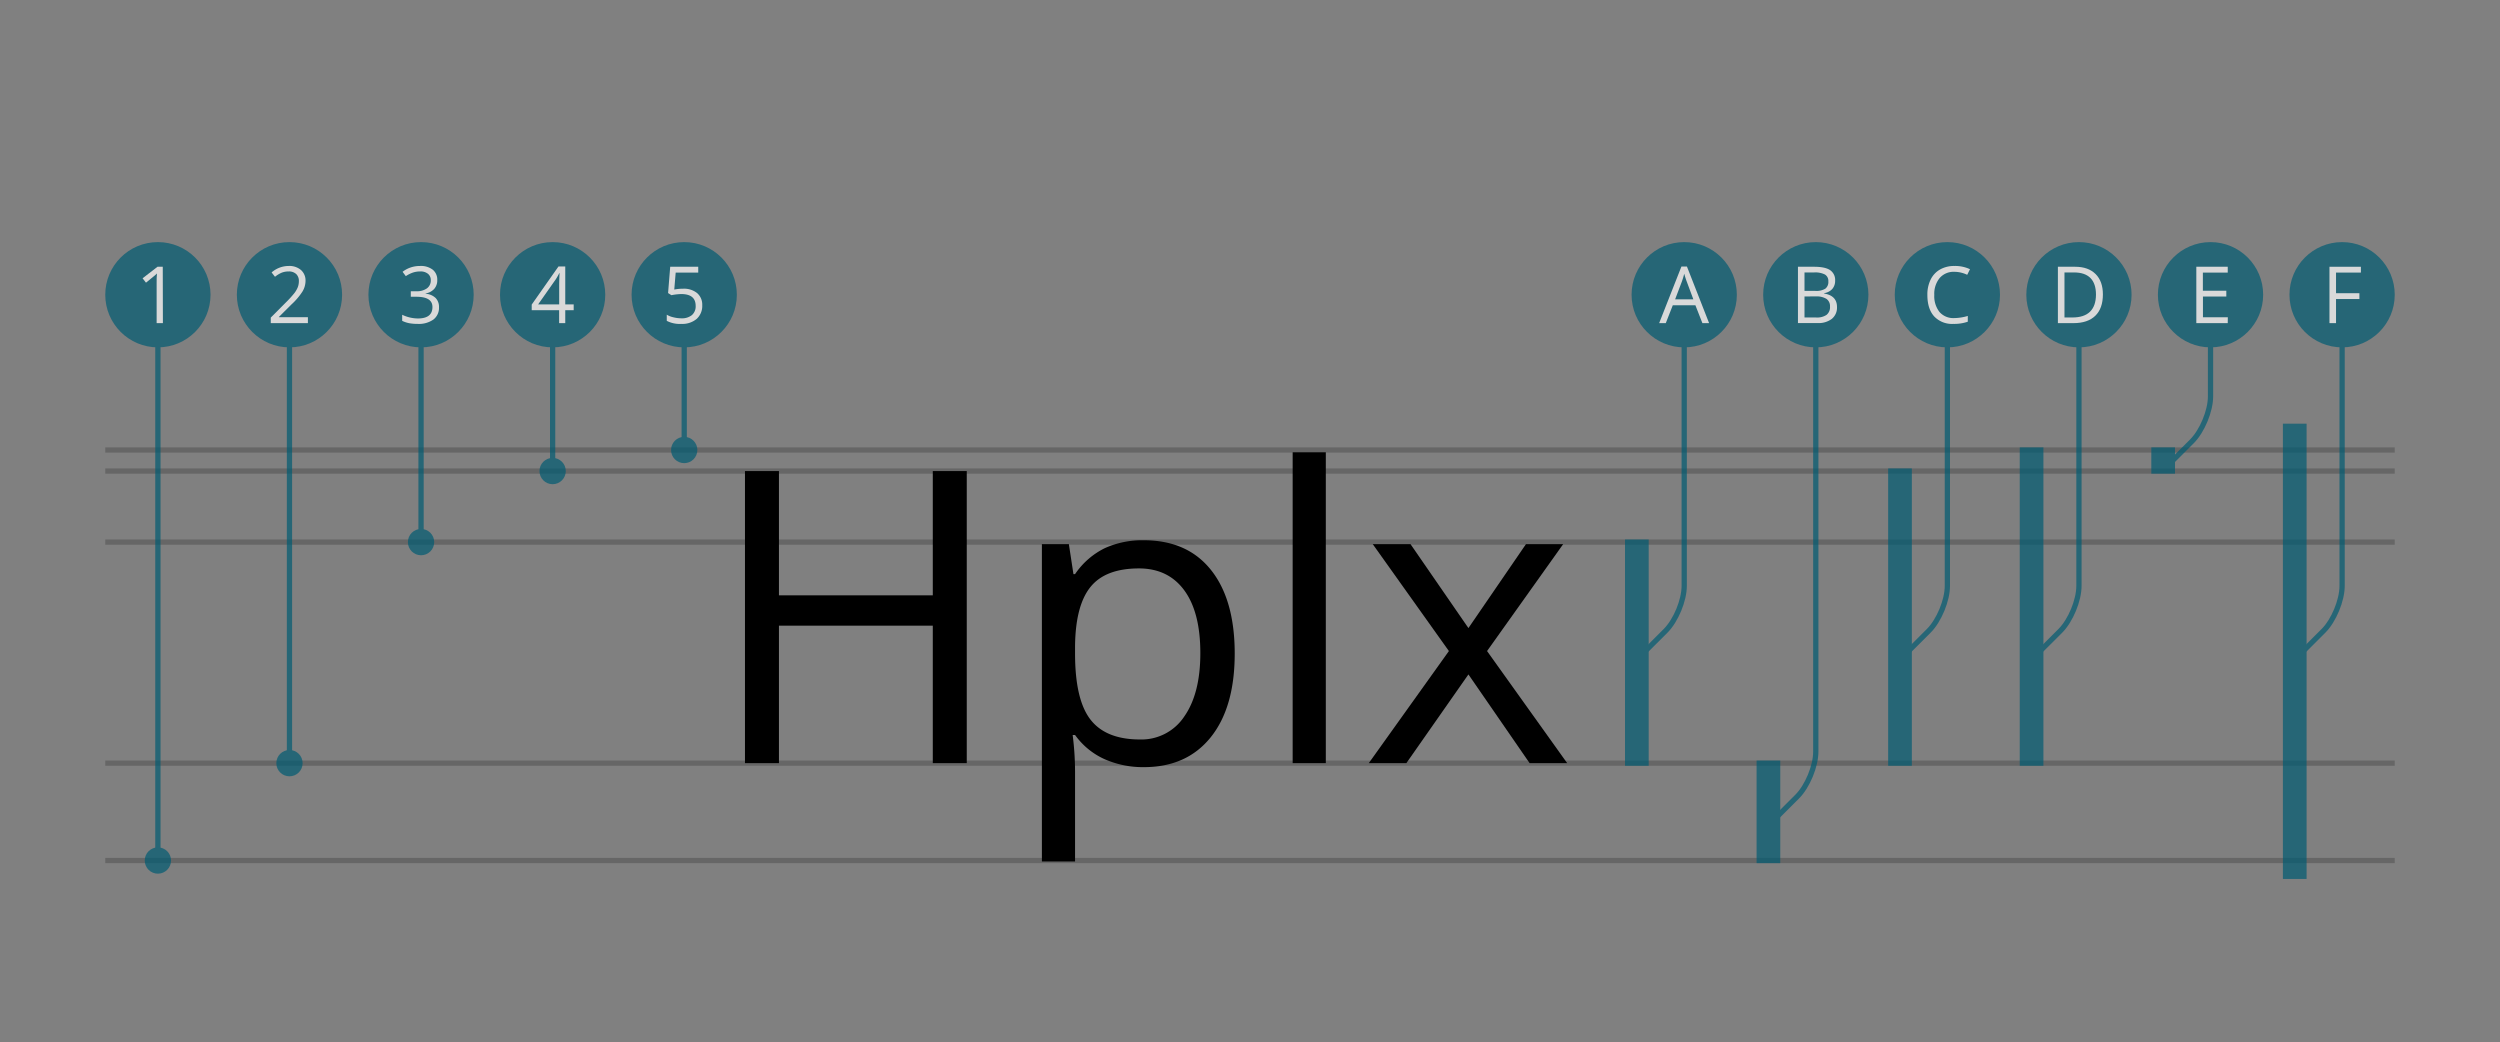 <svg xmlns="http://www.w3.org/2000/svg" viewBox="0 0 950 396"><rect x="0" y="0" width="950" height="396" fill="#808080" stroke="none"/><defs><style>.cls-1,.cls-4{fill:none;}.cls-1{stroke:#000;opacity:0.2;}.cls-1,.cls-3,.cls-4{stroke-miterlimit:10;stroke-width:2px;}.cls-2{opacity:0.7;}.cls-3,.cls-5{fill:#005b72;}.cls-3,.cls-4{stroke:#005b72;}.cls-6{fill:#fff;}</style></defs><title>font-lines</title><g id="lines"><line class="cls-1" x1="40" y1="290" x2="910" y2="290"/><line class="cls-1" x1="40" y1="179" x2="910" y2="179"/><line class="cls-1" x1="40" y1="171" x2="910" y2="171"/><line class="cls-1" x1="40" y1="206" x2="910" y2="206"/><line class="cls-1" x1="40" y1="327" x2="910" y2="327"/></g><g id="font"><path d="M367.37,290H354.46V237.76H296V290H283.09V179H296v47.23h58.46V179h12.91Z"/><path d="M434.64,291.51a36,36,0,0,1-14.84-3,27.86,27.86,0,0,1-11.28-9.22h-.91a111.18,111.18,0,0,1,.91,13.82v34.24h-12.6V206.78h10.25l1.74,11.39h.61a29.21,29.21,0,0,1,11.31-9.87,34.35,34.35,0,0,1,14.81-3q16.55,0,25.55,11.31t9,31.74q0,20.51-9.15,31.85T434.64,291.51ZM432.82,216q-12.76,0-18.45,7.06t-5.85,22.47v2.81q0,17.54,5.85,25.09T433.12,281a19.52,19.52,0,0,0,16.9-8.73q6.11-8.73,6.11-24.07,0-15.57-6.11-23.88T432.82,216Z"/><path d="M503.81,290h-12.6V171.85h12.6Z"/><path d="M550.58,247.4l-28.93-40.62H536l22,31.89,21.86-31.89H594L565.08,247.4,595.53,290H581.26L558,256.28,534.41,290H520.13Z"/></g><g id="caption"><g class="cls-2"><rect class="cls-3" x="618.5" y="206" width="7" height="84"/><path class="cls-4" d="M640,112V222.64c0,5.5-3.18,13.18-7.07,17.07L621.63,251"/><circle class="cls-5" cx="640" cy="112" r="20"/><path class="cls-6" d="M646.91,122.79,644.25,116h-8.59L633,122.79h-2.52l8.46-21.5h2.1l8.42,21.5Zm-3.44-9.05L641,107.1q-.48-1.26-1-3.09a28.75,28.75,0,0,1-.93,3.09l-2.52,6.64Z"/></g><g class="cls-2"><rect class="cls-3" x="718.5" y="179" width="7" height="111"/><path class="cls-4" d="M740,112V222.64c0,5.5-3.18,13.18-7.07,17.07L721.63,251"/><circle class="cls-5" cx="740" cy="112" r="20"/><path class="cls-6" d="M742.65,103.29a7,7,0,0,0-5.57,2.35,9.46,9.46,0,0,0-2.05,6.44,9.71,9.71,0,0,0,2,6.5,7,7,0,0,0,5.62,2.29,19,19,0,0,0,5.11-.81v2.19a15.86,15.86,0,0,1-5.49.83,9.3,9.3,0,0,1-7.3-2.87c-1.72-1.91-2.57-4.63-2.57-8.16a12.8,12.8,0,0,1,1.24-5.8,8.85,8.85,0,0,1,3.57-3.84,10.8,10.8,0,0,1,5.5-1.34,13.27,13.27,0,0,1,5.89,1.23l-1.06,2.13A11.36,11.36,0,0,0,742.65,103.29Z"/></g><g class="cls-2"><rect class="cls-3" x="768.5" y="171" width="7" height="119"/><path class="cls-4" d="M790,112V222.64c0,5.5-3.18,13.18-7.07,17.07L771.63,251"/><circle class="cls-5" cx="790" cy="112" r="20"/><path class="cls-6" d="M799.1,111.88q0,5.3-2.87,8.1c-1.92,1.87-4.69,2.81-8.29,2.81H782V101.37h6.56c3.33,0,5.92.93,7.77,2.77S799.1,108.57,799.1,111.88Zm-2.63.08q0-4.18-2.1-6.31c-1.41-1.42-3.49-2.12-6.25-2.12H784.5v17.11h3q4.46,0,6.7-2.19T796.47,112Z"/></g><g class="cls-2"><rect class="cls-3" x="818.5" y="171" width="7" height="8"/><path class="cls-4" d="M840,112v38.64c0,5.5-3.18,13.18-7.07,17.07L821.63,179"/><circle class="cls-5" cx="840" cy="112" r="20"/><path class="cls-6" d="M846.54,122.79H834.6V101.37h11.94v2.21h-9.45v6.9H846v2.2h-8.88v7.88h9.45Z"/></g><g class="cls-2"><rect class="cls-3" x="868.5" y="162" width="7" height="171"/><path class="cls-4" d="M890,112V222.64c0,5.5-3.18,13.18-7.07,17.07L871.63,251"/><circle class="cls-5" cx="890" cy="112" r="20"/><path class="cls-6" d="M887.69,122.79H885.2V101.37h11.94v2.21h-9.45v7.84h8.88v2.21h-8.88Z"/></g><g class="cls-2"><rect class="cls-3" x="668.5" y="290" width="7" height="37"/><path class="cls-4" d="M690,112V285.64c0,5.5-3.18,13.18-7.07,17.07L671.63,314"/><circle class="cls-5" cx="690" cy="112" r="20"/><path class="cls-6" d="M683.22,101.37h6.06q4.26,0,6.16,1.28a4.5,4.5,0,0,1,1.91,4,4.65,4.65,0,0,1-1.07,3.14,5.09,5.09,0,0,1-3.09,1.6v.15q4.88.83,4.87,5.13a5.5,5.5,0,0,1-1.94,4.48,8.26,8.26,0,0,1-5.42,1.61h-7.48Zm2.49,9.17h4.11a6.61,6.61,0,0,0,3.79-.83,3.2,3.2,0,0,0,1.16-2.79,2.83,2.83,0,0,0-1.29-2.6,8.1,8.1,0,0,0-4.1-.79h-3.67Zm0,2.11v8h4.47a6.38,6.38,0,0,0,3.91-1,3.71,3.71,0,0,0,1.31-3.14,3.33,3.33,0,0,0-1.34-2.93,7.15,7.15,0,0,0-4.08-.94Z"/></g><g class="cls-2"><line class="cls-4" x1="60" y1="112" x2="60" y2="327"/><circle class="cls-5" cx="60" cy="112" r="20"/><path class="cls-6" d="M61.9,122.79H59.52V107.53c0-1.27,0-2.48.12-3.61-.2.21-.43.42-.69.65s-1.41,1.17-3.48,2.85l-1.29-1.67,5.67-4.38h2Z"/><circle class="cls-5" cx="60" cy="327" r="5"/></g><g class="cls-2"><line class="cls-4" x1="110" y1="112" x2="110" y2="290"/><circle class="cls-5" cx="110" cy="112" r="20"/><path class="cls-6" d="M117,122.79H102.89v-2.1l5.64-5.66a40.79,40.79,0,0,0,3.4-3.73,10,10,0,0,0,1.23-2.16,6.31,6.31,0,0,0,.41-2.27,3.61,3.61,0,0,0-1-2.72,4,4,0,0,0-2.89-1,7.35,7.35,0,0,0-2.53.43,10.29,10.29,0,0,0-2.65,1.6l-1.29-1.65a9.86,9.86,0,0,1,6.44-2.46,6.8,6.8,0,0,1,4.73,1.54,5.3,5.3,0,0,1,1.72,4.15,8,8,0,0,1-1.15,4,25.33,25.33,0,0,1-4.27,5L106,120.42v.11h11Z"/><circle class="cls-5" cx="110" cy="290" r="5"/></g><g class="cls-2"><line class="cls-4" x1="160" y1="112" x2="160" y2="206"/><circle class="cls-5" cx="160" cy="112" r="20"/><path class="cls-6" d="M166.16,106.41a4.88,4.88,0,0,1-1.15,3.36,5.73,5.73,0,0,1-3.26,1.74v.12a6.08,6.08,0,0,1,3.82,1.64,4.83,4.83,0,0,1,1.25,3.45,5.58,5.58,0,0,1-2.13,4.71,9.62,9.62,0,0,1-6,1.65,17.57,17.57,0,0,1-3.11-.25,10.58,10.58,0,0,1-2.75-.91v-2.31a14,14,0,0,0,5.95,1.41q5.55,0,5.55-4.35,0-3.9-6.12-3.9h-2.11v-2.1h2.14a6.43,6.43,0,0,0,4-1.1,3.65,3.65,0,0,0,1.46-3.07,3,3,0,0,0-1.08-2.46,4.39,4.39,0,0,0-2.92-.89,8.8,8.8,0,0,0-2.65.38,11.72,11.72,0,0,0-2.84,1.4l-1.23-1.64a10.19,10.19,0,0,1,3-1.63,10.86,10.86,0,0,1,3.62-.59,7.42,7.42,0,0,1,4.85,1.42A4.83,4.83,0,0,1,166.16,106.41Z"/><circle class="cls-5" cx="160" cy="206" r="5"/></g><g class="cls-2"><line class="cls-4" x1="210" y1="112" x2="210" y2="179"/><circle class="cls-5" cx="210" cy="112" r="20"/><path class="cls-6" d="M218,117.87H214.8v4.92h-2.33v-4.92H202.05v-2.13l10.17-14.48h2.58v14.4H218Zm-5.51-2.21v-7.12c0-1.4.05-3,.14-4.74h-.11a21.49,21.49,0,0,1-1.32,2.33l-6.7,9.53Z"/><circle class="cls-5" cx="210" cy="179" r="5"/></g><g class="cls-2"><line class="cls-4" x1="260" y1="112" x2="260" y2="171"/><circle class="cls-5" cx="260" cy="112" r="20"/><path class="cls-6" d="M259.58,109.71a7.93,7.93,0,0,1,5.33,1.67,5.77,5.77,0,0,1,1.94,4.6,6.64,6.64,0,0,1-2.12,5.21,8.46,8.46,0,0,1-5.84,1.89,10.65,10.65,0,0,1-5.52-1.16v-2.34a8.18,8.18,0,0,0,2.55,1,12.59,12.59,0,0,0,3,.38,6,6,0,0,0,4-1.22,4.36,4.36,0,0,0,1.43-3.51q0-4.49-5.5-4.49a22.47,22.47,0,0,0-3.72.43l-1.26-.81.81-10h10.65v2.24h-8.57l-.54,6.43A17.37,17.37,0,0,1,259.58,109.71Z"/><circle class="cls-5" cx="260" cy="171" r="5"/></g></g></svg>